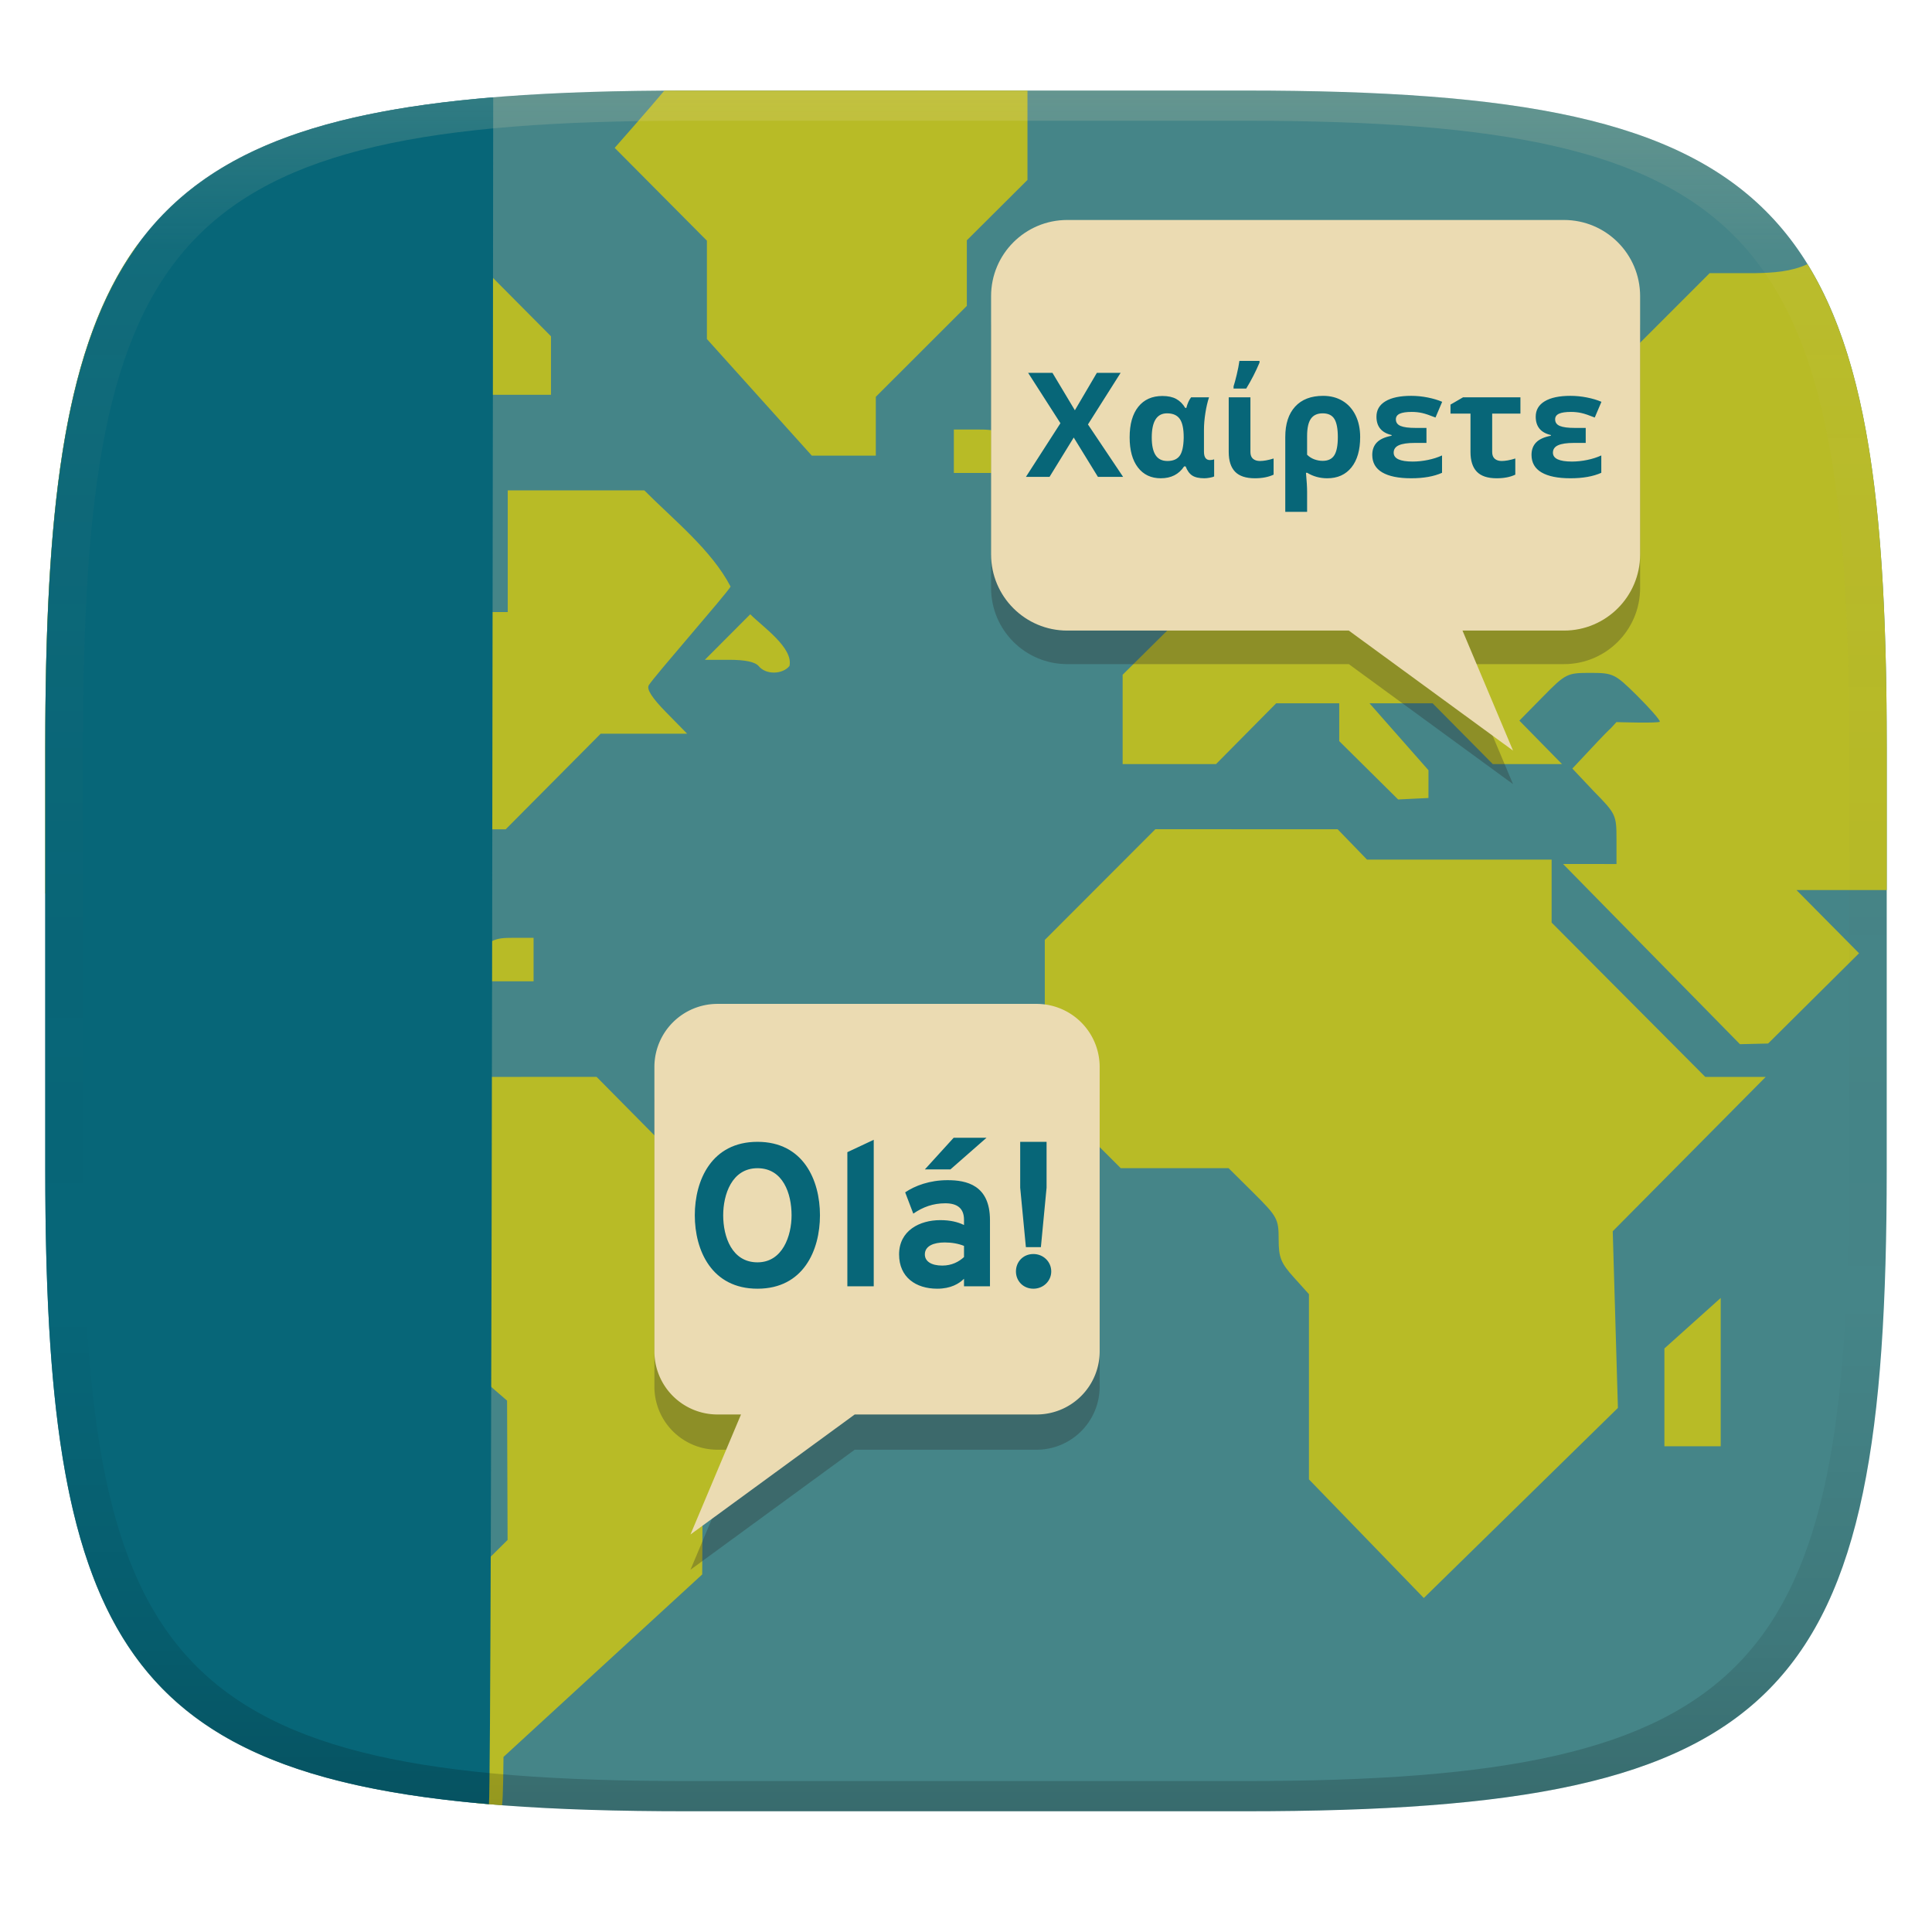 <svg width="256" height="256" version="1.1" xmlns="http://www.w3.org/2000/svg">
  <defs>
    <linearGradient id="linearGradient31" x1=".5" x2=".5" y2="1" gradientTransform="matrix(244,0,0,228,5.986,12)" gradientUnits="userSpaceOnUse">
      <stop stop-color="#ebdbb2" stop-opacity=".2" offset="0"/>
      <stop stop-color="#ebdbb2" stop-opacity=".05" offset=".1"/>
      <stop stop-opacity="0" offset=".704"/>
      <stop stop-opacity=".1" offset=".897"/>
      <stop stop-opacity=".2" offset="1"/>
    </linearGradient>
    <linearGradient id="linearGradient6" x1="140" x2="140" y1="12" y2="240" gradientUnits="userSpaceOnUse">
      <stop stop-color="#458588" offset="0"/>
      <stop stop-color="#458588" offset="1"/>
    </linearGradient>
  </defs>
  <path d="m165 12c72 0 85 15 85 87v56c0 70-13 85-85 85h-74c-72 0-85-15-85-85v-56c0-72 13-87 85-87z" fill="url(#linearGradient6)" style="isolation:isolate"/>
  <path d="m88.03 12.01c-2.152 2.566-6.582 7.583-6.582 7.583l12.22 12.3v13.03l13.9 15.45h8.482v-7.793l12.06-12.05v-8.686l8.035-8.002v-11.84zm-47.74 20.153v12.09h-10.06s-7.91-8.012-12-11.85c-8.094 11.1-11.25 27.81-12.03 52.36-0.032 1.327-0.077 2.587-0.105 4.01-0.07 3.306-0.1 6.645-0.1 10.23v19.37l7.575 7.638h12.59l20.16 20.13 0.309-23.87 12.3-12.38h8.074l12.59-12.67h11.46l-2.775-2.826c-1.876-1.908-2.623-3.069-2.311-3.596 0.691-1.155 10.18-11.96 10.84-13.07-2.507-4.834-7.533-8.829-11.43-12.75h-18.1v16.12h-8.869l-7.779-7.742v-8.643l12.32-12.4h10.06v-7.754l-12.32-12.4zm192.3 4.03h-6.051l-12.67 12.67-7.98-8.066h-24.73l-11.74 11.82v10.06h11.48v-6.334h8.609v4.492l-1.898 6.34-1.898 1.846-8.291 0.365-8.289 0.359-5.959 5.598h-8.105v7.812l-6.312 6.254v11.84h12.37l7.977-8.059h8.352v5.014l7.805 7.73 4.018-0.195 4e-3 -3.676-7.816-8.873h8.363l7.979 8.059h9.168l-5.652-5.76 3.113-3.166c3.026-3.077 3.211-3.162 6.279-3.162 3.037 0 3.274 0.116 6.191 3 1.667 1.653 3.029 3.209 3.029 3.457 0 0.248-5.75 0.065-5.75 0.065-1.751 1.964 0.79-0.974-5.84 6.156l2.855 3.029c2.906 2.95 2.992 3.136 2.992 6.33v3.291l-7.082-8e-3 23.44 23.88 3.732-0.088 12.05-11.96-8.289-8.373h11.96v-18.94c0-30.51-2.334-50.76-10.5-64-2.156 1.005-4.569 1.153-6.914 1.193zm-106.2 20.72v5.756h11.72l-2.824-2.881c-2.686-2.733-2.98-2.875-5.867-2.875zm36.16 2.633-2.867 2.832c-2.651 2.621-2.871 3.05-2.871 5.594v2.756h5.742v-5.592zm-63.14 21.85c-2.01 2.005-4.01 4.018-6.012 6.031h3.221c2.161 0 3.459 0.283 3.937 0.863 0.934 1.123 3.103 1.103 4.053-0.039 0.537-2.408-3.53-5.184-5.199-6.855zm53.68 28.48-14.65 14.67v20.19l10.06 10.05h14.29l3.32 3.291c3.141 3.124 3.318 3.444 3.318 6.123 0 2.423 0.287 3.148 2.008 5.057l2.006 2.229v24.54l15.22 15.72 25.72-25.19-0.686-23.41 20.27-20.45h-8.008l-20.36-20.45v-8.342h-24.46l-3.893-4.025h-12.08zm-85.14 14.39c-2.536 0-2.96 0.225-5.572 2.881l-2.826 2.879h11.15v-5.76zm-9.047 18.43-8.293 8.377v20.16l16.58 14.36 0.068 18.46-6.312 6.256v26.46l2.14 2.144s2.09 0.194 3.432 0.291c0.159-0.665 0.198-6.402 0.198-6.402l26.33-24.18 0.045-8.078 12.63-12.63v-3.197c0-3.112 0.08-3.28 3.156-6.322l3.158-3.127v-16.08l-8.41-8.434h-16.6l-7.973-8.061zm169.1 29.29-7.461 6.693v12.96h7.461z" fill="#b8bb26" stroke-width="3.865"/>
  <path d="m141.41 33.594h65.828c5.567 0 10.086 4.519 10.086 10.086v34.234c0 5.566-4.519 10.086-10.086 10.086h-65.828c-5.567 0-10.086-4.52-10.086-10.086v-34.234c0-5.567 4.519-10.086 10.086-10.086zm52.378 54.406 6.697 15.903-21.763-15.903z" fill="#282828" opacity=".3" style="isolation:isolate"/>
  <path d="m141.41 29.149h65.828c5.567 0 10.086 4.519 10.086 10.086v34.234c0 5.566-4.519 10.086-10.086 10.086h-65.828c-5.567 0-10.086-4.52-10.086-10.086v-34.234c0-5.567 4.519-10.086 10.086-10.086zm52.378 54.406 6.697 15.903-21.763-15.903z" fill="#ebdbb2" style="isolation:isolate"/>
  <path d="m144.16 56.24 4.656 6.946h-3.337l-3.204-5.212-3.205 5.212h-3.129l4.571-7.107-4.279-6.673h3.224l2.969 4.958 2.912-4.958h3.148zm10.528 4.844q1.112 0 1.616-0.674t0.542-2.361v-0.113q0-1.696-0.523-2.432-0.523-0.735-1.683-0.735-2.026 0-2.026 3.205 0 1.555 0.504 2.332 0.505 0.778 1.57 0.778zm-0.877 2.29q-1.932 0-3.03-1.432-1.098-1.433-1.098-3.987 0-2.62 1.145-4.053 1.145-1.432 3.2-1.432 1.112 0 1.833 0.395 0.721 0.396 1.192 1.188h0.142q0.226-0.886 0.631-1.404h2.375q-0.301 0.914-0.485 2.097t-0.184 2.163v2.94q0 1.113 0.792 1.113 0.301 0 0.556-0.095v2.262q-0.151 0.095-0.58 0.17t-0.711 0.075q-1.056 0-1.612-0.363-0.556-0.362-0.877-1.211h-0.198q-1.036 1.574-3.091 1.574zm9.001-10.725h2.875v7.238q0 0.613 0.344 0.905t0.909 0.292q0.764 0 1.819-0.33v2.14q-1.027 0.48-2.479 0.48-1.79 0-2.629-0.871-0.839-0.872-0.839-2.616zm0.641-1.16v-0.292q0.17-0.509 0.419-1.546 0.25-1.036 0.354-1.828h2.667v0.226q-0.735 1.753-1.762 3.44zm16.776 6.428q0 2.573-1.154 4.015-1.155 1.442-3.209 1.442-1.452 0-2.649-0.725h-0.169q0.15 1.621 0.15 2.526v2.648h-2.893v-9.925q0-2.592 1.305-4.019 1.306-1.428 3.709-1.428 1.461 0 2.573 0.664 1.112 0.665 1.725 1.909 0.612 1.244 0.612 2.893zm-4.967-3.148q-1.065 0-1.564 0.721-0.5 0.721-0.5 2.276v2.489q0.406 0.405 0.952 0.608 0.547 0.202 1.112 0.202 1.075 0 1.541-0.74 0.467-0.74 0.467-2.408 0-1.659-0.457-2.403-0.457-0.745-1.551-0.745zm12.3 1.932h1.452v1.989h-1.584q-1.376 0-2.069 0.306-0.692 0.307-0.692 0.985 0 1.178 2.526 1.178 0.97 0 2.007-0.212t1.876-0.598v2.3q-1.621 0.725-4.091 0.725-2.507 0-3.831-0.777-1.324-0.778-1.324-2.323 0-1.009 0.603-1.64 0.603-0.632 1.96-0.896v-0.094q-2.007-0.462-2.007-2.432 0-1.329 1.197-2.045t3.402-0.716q1.084 0 2.182 0.216 1.098 0.217 1.928 0.575l-0.886 2.083q-1.122-0.452-1.772-0.598-0.651-0.146-1.376-0.146-1.065 0-1.584 0.235-0.518 0.236-0.518 0.745 0 0.622 0.627 0.881 0.626 0.259 1.974 0.259zm13.902-1.894h-3.742v5.08q0 0.613 0.344 0.905t0.91 0.292q0.754 0 1.81-0.33v2.14q-1.009 0.48-2.47 0.48-1.791 0-2.629-0.871-0.839-0.872-0.839-2.616v-5.08h-2.649v-1.197l1.659-0.961h7.606zm7.201 1.894h1.451v1.989h-1.583q-1.376 0-2.069 0.306-0.693 0.307-0.693 0.985 0 1.178 2.526 1.178 0.971 0 2.008-0.212t1.875-0.598v2.3q-1.621 0.725-4.09 0.725-2.507 0-3.831-0.777-1.325-0.778-1.325-2.323 0-1.009 0.604-1.64 0.603-0.632 1.96-0.896v-0.094q-2.007-0.462-2.007-2.432 0-1.329 1.197-2.045t3.402-0.716q1.084 0 2.182 0.216 1.098 0.217 1.927 0.575l-0.886 2.083q-1.121-0.452-1.772-0.598-0.65-0.146-1.376-0.146-1.065 0-1.583 0.235-0.518 0.236-0.518 0.745 0 0.622 0.626 0.881 0.627 0.259 1.975 0.259z" fill="#076678" fill-rule="evenodd" style="isolation:isolate"/>
  <path d="m95.065 137.69h42.292a8.358 8.358 0 0 1 8.354 8.354v37.698a8.358 8.358 0 0 1-8.354 8.354h-42.292a8.358 8.358 0 0 1-8.354-8.354v-37.698a8.358 8.358 0 0 1 8.354-8.354zm3.122 54.406-6.696 15.904 21.763-15.904z" fill="#282828" opacity=".3" style="isolation:isolate"/>
  <path d="m95.065 133.02h42.292a8.358 8.358 0 0 1 8.354 8.354v37.698a8.358 8.358 0 0 1-8.354 8.354h-42.292a8.358 8.358 0 0 1-8.354-8.354v-37.698a8.358 8.358 0 0 1 8.354-8.354zm3.122 54.406-6.696 15.904 21.763-15.904z" fill="#ebdbb2" style="isolation:isolate"/>
  <path d="m100.37 170.76c6.076 0 8.28-5.08 8.28-9.731 0-4.65-2.204-9.731-8.28-9.731-6.075 0-8.306 5.081-8.306 9.731 0 4.651 2.231 9.731 8.306 9.731zm0-3.494c-3.387 0-4.543-3.387-4.543-6.237 0-2.715 1.129-6.236 4.543-6.236 3.387 0 4.517 3.36 4.517 6.236 0 2.715-1.183 6.237-4.517 6.237zm11.909 3.172h3.495v-19.409l-3.495 1.64zm10.269-15.484h3.387l4.785-4.194h-4.355zm5.188 15.484h3.441v-8.764c0-4.677-3.145-5.295-5.618-5.295-2.366 0-4.302 0.725-5.619 1.613l1.076 2.822c1.29-0.887 2.634-1.371 4.247-1.371 1.586 0 2.473 0.672 2.473 2.178v0.699c-0.833-0.404-1.828-0.646-3.145-0.646-2.715 0-5.457 1.371-5.457 4.543 0 3.011 2.204 4.543 5.054 4.543 1.801 0 2.903-0.672 3.548-1.317zm-2.876-2.742c-1.506 0-2.312-0.592-2.312-1.479 0-1.129 1.183-1.586 2.634-1.586 0.941 0 1.828 0.162 2.554 0.457v1.479c-0.672 0.618-1.613 1.129-2.876 1.129zm11.075-2.446h1.989l0.753-7.877v-6.075h-3.495v6.075zm0.995 5.51c1.317 0 2.365-1.021 2.365-2.285 0-1.29-1.048-2.311-2.365-2.311-1.345 0-2.312 1.021-2.312 2.311 0 1.264 0.967 2.285 2.312 2.285z" fill="#076678" fill-rule="evenodd" style="isolation:isolate"/>
  <path d="m65.352 12.897c-49.518 4.104-59.357 23.708-59.357 86.129v56c0 60.447 9.786 79.862 58.793 84.041 0.388-3.079 0.556-226.17 0.564-226.17z" fill="#076678" style="isolation:isolate"/>
  <path d="m91 12c-72 0-85 15-85 87v56c0 70 13 85 85 85h74c72 0 85-15 85-85v-56c0-72-13-87-85-87zm0 4h74c68 0 80 15 80 83v56c0 66-12 81-80 81h-74c-68 0-80-15-80-81v-56c0-68 12-83 80-83z" fill="url(#linearGradient31)" style="isolation:isolate"/>
</svg>
